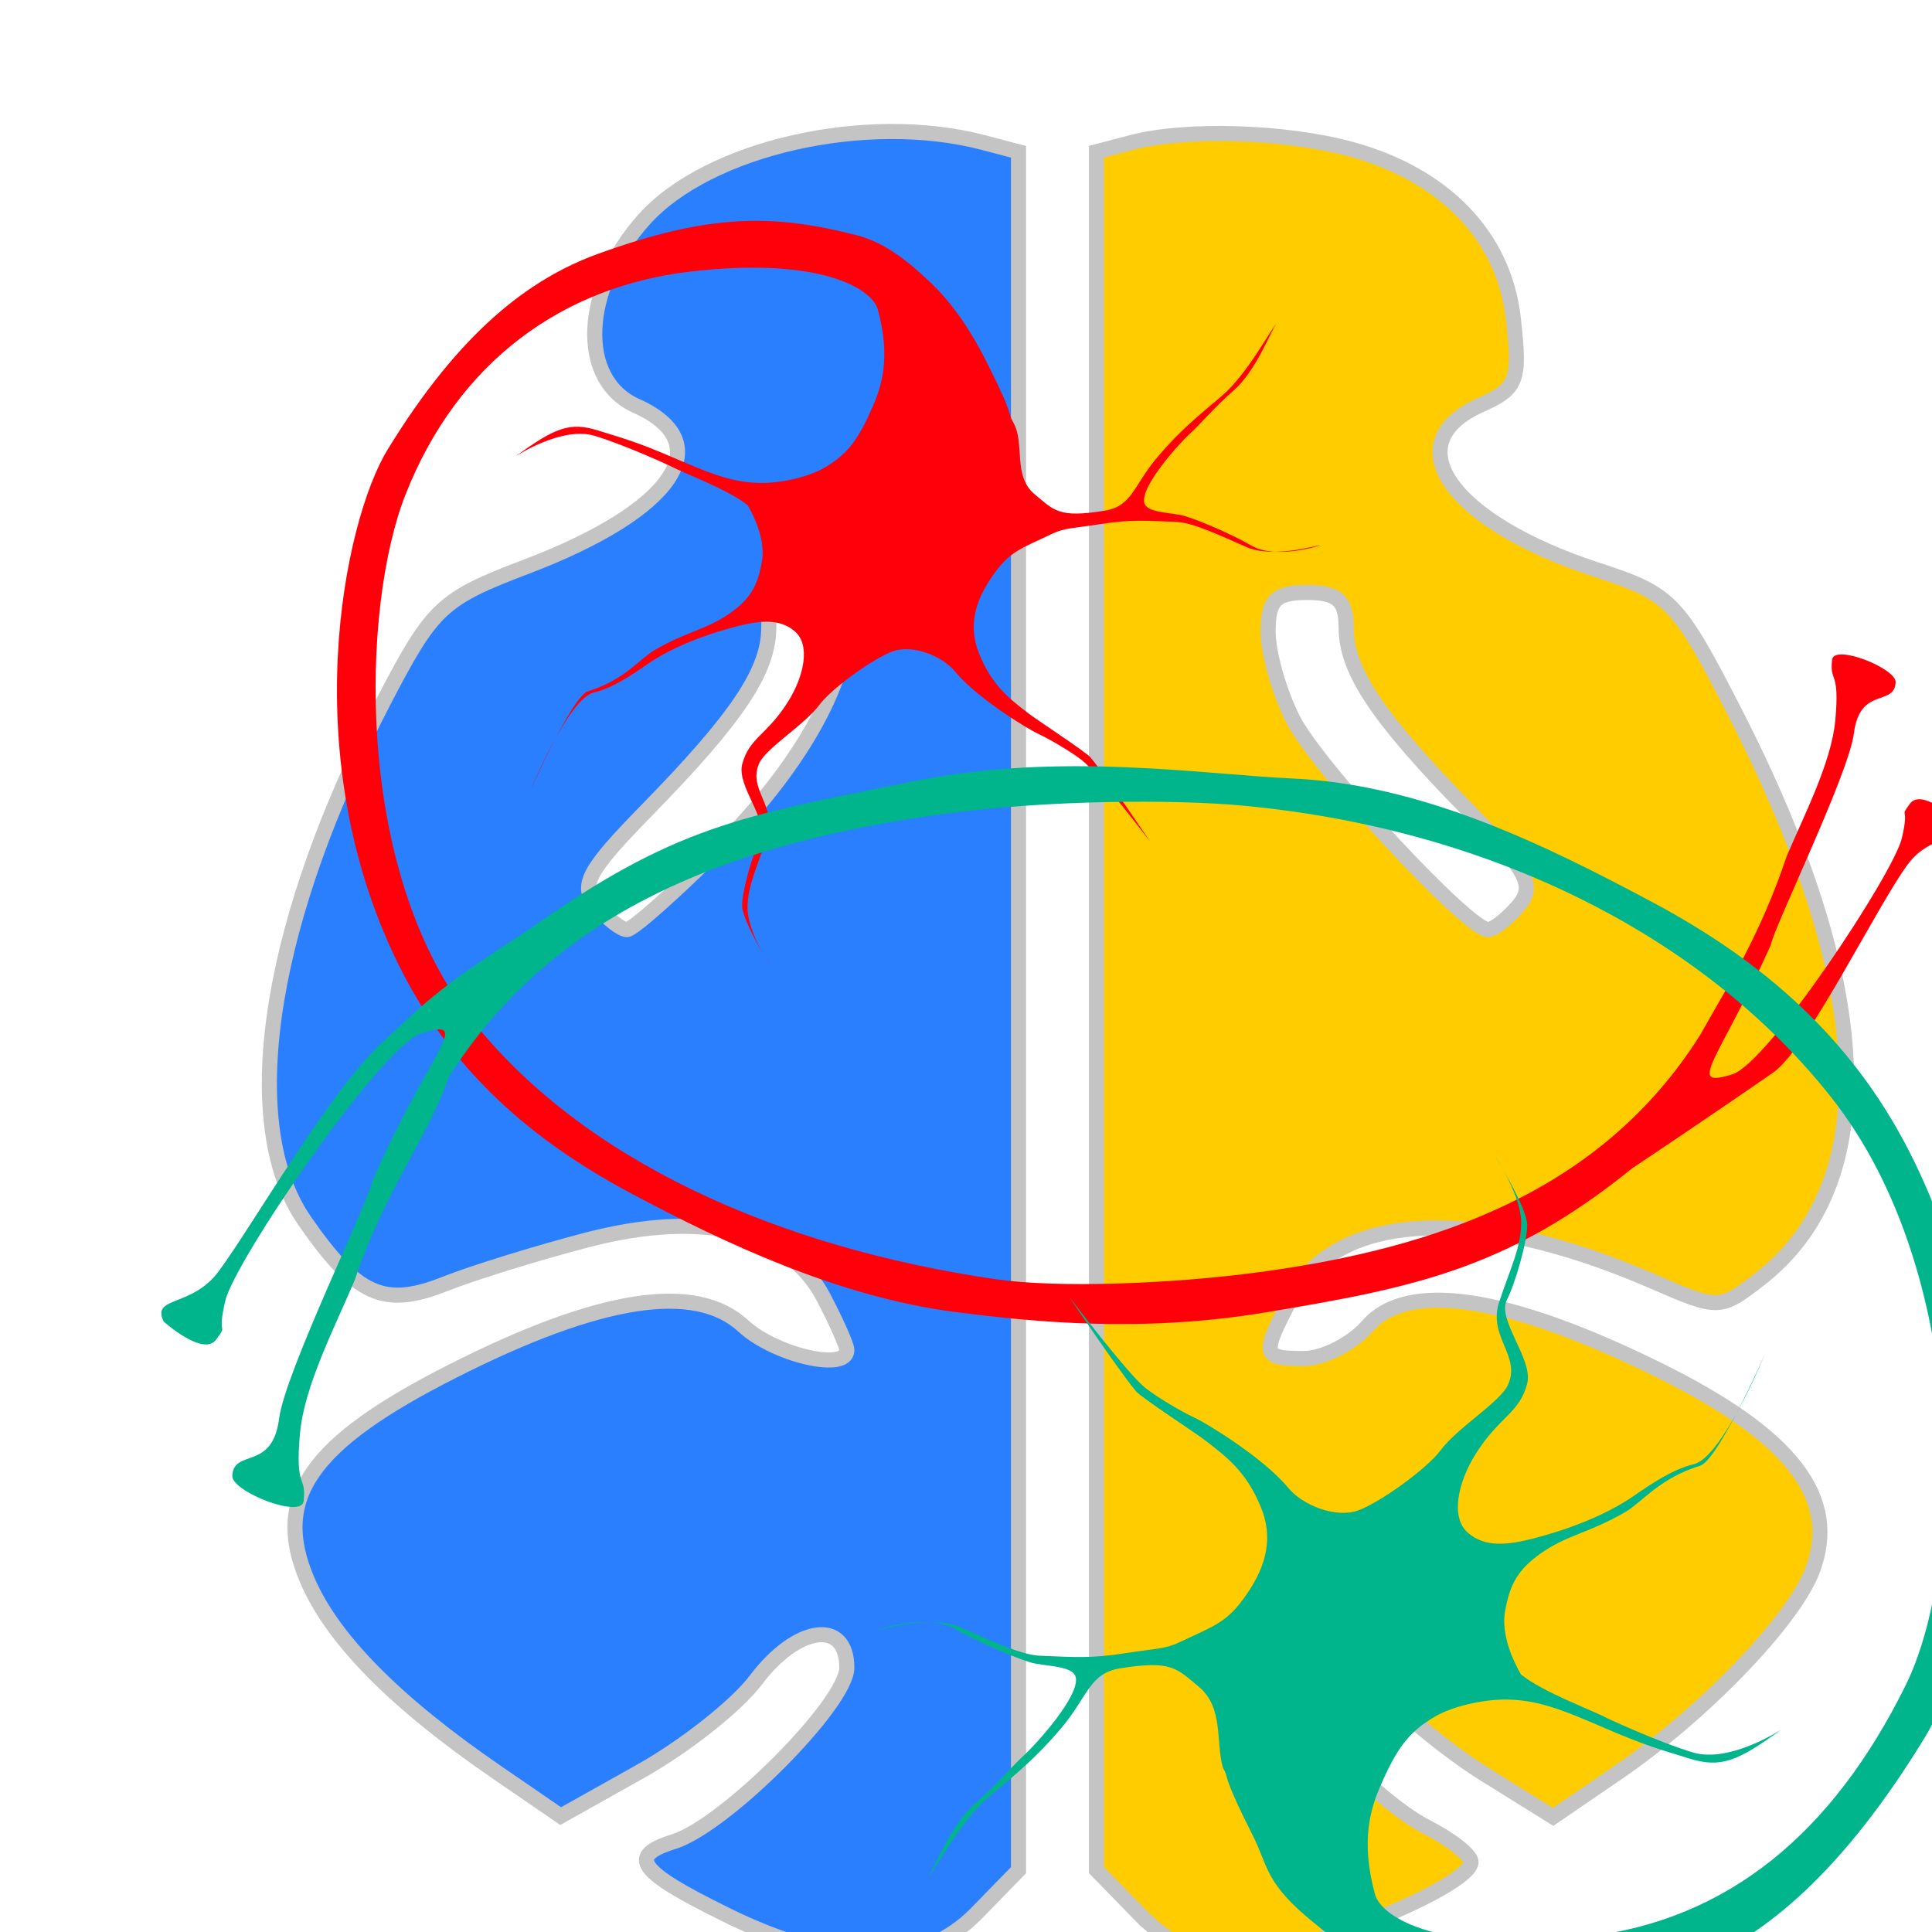 <?xml version="1.0" encoding="UTF-8" standalone="no"?>
<!-- Created with Inkscape (http://www.inkscape.org/) -->

<svg
   xmlns:dc="http://purl.org/dc/elements/1.1/"
   xmlns:cc="http://creativecommons.org/ns#"
   xmlns:rdf="http://www.w3.org/1999/02/22-rdf-syntax-ns#"
   xmlns:svg="http://www.w3.org/2000/svg"
   xmlns="http://www.w3.org/2000/svg"
   xmlns:sodipodi="http://sodipodi.sourceforge.net/DTD/sodipodi-0.dtd"
   xmlns:inkscape="http://www.inkscape.org/namespaces/inkscape"
   inkscape:export-ydpi="225"
   inkscape:export-xdpi="225"
   inkscape:export-filename="/home/fer/escritorio/tesis/icons/icon.png"
   sodipodi:docname="icon.svg"
   inkscape:version="0.48.3.1 r9886"
   version="1.1"
   id="svg3560"
   height="128"
   width="128">
  <defs
     id="defs3562">
    <filter
       id="filter3266"
       inkscape:label="Drop Shadow"
       color-interpolation-filters="sRGB">
      <feFlood
         id="feFlood3268"
         flood-opacity="0.815"
         flood-color="rgb(0,0,0)"
         result="flood" />
      <feComposite
         id="feComposite3270"
         in2="SourceGraphic"
         in="flood"
         operator="in"
         result="composite1" />
      <feGaussianBlur
         id="feGaussianBlur3272"
         stdDeviation="3.8"
         result="blur" />
      <feOffset
         id="feOffset3274"
         dx="1.8"
         dy="5.9"
         result="offset" />
      <feComposite
         id="feComposite3276"
         in2="offset"
         in="SourceGraphic"
         operator="over"
         result="composite2" />
    </filter>
    <filter
       id="filter3278"
       inkscape:label="Drop Shadow"
       color-interpolation-filters="sRGB">
      <feFlood
         id="feFlood3280"
         flood-opacity="0.815"
         flood-color="rgb(0,0,0)"
         result="flood" />
      <feComposite
         id="feComposite3282"
         in2="SourceGraphic"
         in="flood"
         operator="in"
         result="composite1" />
      <feGaussianBlur
         id="feGaussianBlur3284"
         stdDeviation="3.8"
         result="blur" />
      <feOffset
         id="feOffset3286"
         dx="1.8"
         dy="5.9"
         result="offset" />
      <feComposite
         id="feComposite3288"
         in2="offset"
         in="SourceGraphic"
         operator="over"
         result="composite2" />
    </filter>
    <filter
       id="filter4511"
       style="color-interpolation-filters:sRGB;"
       inkscape:label="Drop Shadow">
      <feFlood
         id="feFlood4513"
         flood-opacity="0.874"
         flood-color="rgb(0,0,0)"
         result="flood" />
      <feComposite
         id="feComposite4515"
         in2="SourceGraphic"
         in="flood"
         operator="in"
         result="composite1" />
      <feGaussianBlur
         id="feGaussianBlur4517"
         in="composite"
         stdDeviation="4.6"
         result="blur" />
      <feOffset
         id="feOffset4519"
         dx="4"
         dy="6.9"
         result="offset" />
      <feComposite
         id="feComposite4521"
         in2="offset"
         in="SourceGraphic"
         operator="over"
         result="composite2" />
    </filter>
    <filter
       id="filter4765"
       style="color-interpolation-filters:sRGB;"
       inkscape:label="Drop Shadow">
      <feFlood
         id="feFlood4767"
         flood-opacity="0.694"
         flood-color="rgb(0,0,0)"
         result="flood" />
      <feComposite
         id="feComposite4769"
         in2="SourceGraphic"
         in="flood"
         operator="in"
         result="composite1" />
      <feGaussianBlur
         id="feGaussianBlur4771"
         in="composite"
         stdDeviation="3.5"
         result="blur" />
      <feOffset
         id="feOffset4773"
         dx="7"
         dy="6.9"
         result="offset" />
      <feComposite
         id="feComposite4775"
         in2="offset"
         in="SourceGraphic"
         operator="over"
         result="composite2" />
    </filter>
    <filter
       id="filter4837"
       style="color-interpolation-filters:sRGB;"
       inkscape:label="Drop Shadow">
      <feFlood
         id="feFlood4839"
         flood-opacity="0.674"
         flood-color="rgb(0,0,0)"
         result="flood" />
      <feComposite
         id="feComposite4841"
         in2="SourceGraphic"
         in="flood"
         operator="in"
         result="composite1" />
      <feGaussianBlur
         id="feGaussianBlur4843"
         in="composite"
         stdDeviation="3.5"
         result="blur" />
      <feOffset
         id="feOffset4845"
         dx="6.1"
         dy="6.3"
         result="offset" />
      <feComposite
         id="feComposite4847"
         in2="offset"
         in="SourceGraphic"
         operator="over"
         result="composite2" />
    </filter>
  </defs>
  <sodipodi:namedview
     id="base"
     pagecolor="#ffffff"
     bordercolor="#666666"
     borderopacity="1.0"
     inkscape:pageopacity="0"
     inkscape:pageshadow="2"
     inkscape:zoom="1.84375"
     inkscape:cx="64"
     inkscape:cy="64"
     inkscape:current-layer="layer1"
     showgrid="true"
     inkscape:document-units="px"
     inkscape:grid-bbox="true"
     inkscape:window-width="1024"
     inkscape:window-height="692"
     inkscape:window-x="0"
     inkscape:window-y="24"
     inkscape:window-maximized="1" />
  <g
     id="layer1"
     inkscape:label="Layer 1"
     inkscape:groupmode="layer"
     transform="translate(0,64)">
    <g
       id="g4375"
       transform="translate(-1.932,0)"
       style="filter:url(#filter4837)">
      <path
         transform="matrix(1.942,0,0,1.94,1.184,-62.999)"
         sodipodi:nodetypes="ccssccssssscccsscscccccccccccsssscsc"
         inkscape:export-ydpi="360"
         inkscape:export-xdpi="360"
         inkscape:export-filename="/home/fer/escritorio/icons/path5569.png"
         inkscape:connector-curvature="0"
         id="path5567"
         d="m 22.009,61.624 c -3.002,-1.478 -3.374,-1.997 -1.784,-2.493 1.757,-0.548 5.909,-4.722 5.909,-5.94 0,-1.676 -1.702,-1.443 -3.108,0.426 -0.648,0.862 -2.41,2.258 -3.916,3.104 l -2.738,1.537 -2.172,-1.492 C 10.713,54.37 8.578,52.203 7.721,50.187 6.531,47.386 7.828,45.524 12.683,43.062 c 5.023,-2.547 8.284,-3.053 9.923,-1.54 1.073,0.991 3.529,1.563 3.529,0.823 0,-0.158 -0.361,-0.973 -0.802,-1.811 -1.204,-2.288 -4.103,-2.987 -8.081,-1.947 -1.702,0.445 -3.879,1.12 -4.838,1.501 -2.07,0.822 -3.005,0.399 -4.777,-2.159 -1.184,-1.709 -1.481,-4.354 -0.949,-7.558 0.501,-3.016 1.738,-6.528 3.663,-10.222 1.656,-3.178 1.954,-3.458 4.856,-4.563 5.015,-1.91 6.586,-4.214 3.742,-5.488 -1.992,-0.892 -1.863,-3.982 0.266,-6.365 2.192,-2.454 7.588,-3.679 11.578,-2.628 l 1.198,0.315 0,29.343 0,29.343 -1.43,1.468 c -1.872,1.921 -4.72,1.939 -8.55,0.053 l 0,0 z M 21.737,25.235 c 2.726,-2.721 4.397,-5.648 4.397,-7.701 0,-0.785 -0.348,-1.063 -1.331,-1.063 -1.03,0 -1.331,0.269 -1.331,1.192 0,1.478 -1.063,3.073 -4.157,6.239 -2.041,2.088 -2.301,2.582 -1.72,3.27 0.376,0.446 0.843,0.811 1.037,0.811 0.194,0 1.591,-1.236 3.105,-2.747 z"
         style="fill:#2a7fff;fill-opacity:1;stroke:#c4c4c4;stroke-width:0.515;stroke-opacity:1;" />
      <path
         transform="matrix(1.942,0,0,1.94,1.184,-62.999)"
         inkscape:export-ydpi="360"
         inkscape:export-xdpi="360"
         inkscape:connector-curvature="0"
         id="path5569"
         d="m 36.082,61.571 -1.43,-1.468 0,-29.343 0,-29.343 1.198,-0.315 c 1.846,-0.486 5.242,-0.383 7.481,0.229 3.195,0.872 5.218,2.976 5.537,5.759 0.247,2.153 0.149,2.413 -1.117,2.98 -2.922,1.308 -1.019,3.997 3.984,5.631 2.525,0.824 2.747,1.055 4.702,4.876 4.773,9.33 5.061,16.08 0.828,19.354 -1.349,1.043 -1.386,1.044 -3.652,0.058 -6.01,-2.613 -10.757,-2.394 -12.315,0.567 -1.031,1.96 -1.008,2.075 0.423,2.075 0.667,0 1.648,-0.5 2.18,-1.111 1.357,-1.558 4.78,-1.042 9.915,1.494 4.58,2.262 6.205,4.388 5.255,6.872 -0.653,1.706 -3.739,4.909 -6.649,6.898 l -2.193,1.5 -2.342,-1.46 c -1.288,-0.803 -2.981,-2.206 -3.761,-3.118 -1.477,-1.725 -3.617,-2.243 -3.617,-0.874 0,1.054 3.545,4.853 5.416,5.804 0.827,0.42 1.504,0.956 1.504,1.189 0,0.833 -5.814,3.211 -7.852,3.211 -1.566,0 -2.408,-0.354 -3.494,-1.468 z M 49.045,27.171 c 0.581,-0.688 0.321,-1.183 -1.72,-3.27 -3.095,-3.165 -4.157,-4.76 -4.157,-6.239 0,-0.922 -0.301,-1.192 -1.331,-1.192 -1.072,0 -1.331,0.26 -1.331,1.334 0,0.734 0.385,2.088 0.855,3.009 0.842,1.649 5.96,7.169 6.647,7.169 0.194,0 0.66,-0.365 1.037,-0.811 z"
         style="fill:#ffcc00;fill-opacity:1;stroke:#c4c4c4;stroke-width:0.515;stroke-opacity:1;" />
    </g>
    <path
       id="path3155-2-3-2-9-2-3"
       inkscape:connector-curvature="0"
       style="fill:#ff000a;fill-opacity:1;stroke:none;filter:url(#filter4765)"
       d="m 60.126,-42.928 c 0.813,1.433 -0.063,3.55 1.434,4.784 1.28,1.056 1.566,1.578 4.642,1.075 1.818,-0.297 1.881,-1.657 3.478,-3.542 1.417,-1.673 2.526,-2.589 4.255,-4.048 1.729,-1.459 3.359,-4.604 3.604,-4.749 -0.303,0.334 -1.299,3.071 -2.814,4.386 -1.157,1.004 -2.276,2.292 -2.798,2.766 -0.826,0.749 -3.374,3.584 -3.114,4.672 0.167,0.7 1.916,0.631 2.677,0.869 0.965,0.302 2.898,1.092 4.466,1.986 1.568,0.893 4.575,-0.014 4.468,-0.057 0.095,-0.036 -3.062,0.904 -4.817,0.14 -1.755,-0.763 -3.552,-1.629 -4.653,-1.674 -2.055,-0.085 -3.008,-0.17 -5.024,0.14 -1.955,0.301 -2.403,0.258 -3.213,0.642 -2.141,1.015 -2.838,1.161 -3.997,2.846 -1.195,1.738 -1.553,3.366 -0.845,5.113 0.876,2.163 2.083,3.02 3.237,3.923 0.568,0.444 3.836,2.57 4.143,2.942 1.13,1.366 3.934,5.562 3.934,5.562 0,0 -3.441,-4.536 -4.483,-5.362 -0.754,-0.597 -2.256,-1.464 -2.931,-1.772 -0.675,-0.309 -4.036,-2.352 -5.484,-4.106 -0.9,-1.09 -2.849,-1.812 -4.126,-1.361 -1.277,0.451 -4.058,2.45 -4.877,3.548 -1.023,1.371 -3.526,2.849 -3.99,3.88 -0.774,1.72 1.214,2.834 0.518,4.904 -0.696,2.07 -1.255,3.147 -1.292,4.598 -0.041,1.594 1.531,3.978 1.531,3.978 0,0 -1.832,-2.964 -1.884,-3.995 -0.049,-0.957 0.754,-3.644 1.187,-4.456 0.634,-1.19 -1.558,-3.515 -1.189,-4.957 0.453,-1.771 1.656,-1.941 3.048,-4.17 1.057,-1.693 1.481,-3.734 0.459,-4.633 -1.022,-0.899 -2.381,-0.729 -3.9,-0.336 -1.859,0.479 -4.156,1.305 -5.87,2.487 -1.14,0.786 -2.331,1.588 -3.577,1.891 -1.69,0.412 -4.212,6.537 -4.212,6.537 0,0 2.78,-6.304 3.849,-6.63 2.379,-0.726 3.448,-2.164 4.376,-2.708 2.157,-1.266 3.479,-1.364 5.037,-2.471 1.301,-0.924 1.832,-1.782 2.108,-3.483 0.276,-1.701 -0.957,-3.662 -0.957,-3.662 -1.265,-1.031 -4.252,-2.124 -5.06,-2.568 0,0 -2.96,-1.386 -5.076,-2.027 -2.171,-0.658 -5.233,1.359 -5.233,1.359 2.569,-1.866 3.559,-2.303 5.445,-1.718 1.902,0.59 2.667,0.799 4.984,1.795 2.317,0.997 3.856,1.661 5.787,1.685 1.454,0.018 3.252,-0.423 4.253,-1.014 1.555,-0.907 2.25,-1.908 3.164,-3.987 0.624,-1.419 1.222,-3.289 0.369,-6.471 -0.387,-1.443 -3.916,-3.521 -12.423,-2.531 -8.423,0.98 -15.414,5.938 -18.895,14.831 -2.894,7.393 -3.432,24.767 4.346,34.66 7.4,9.413 20.324,15.161 34.775,17.268 4.036,0.588 11.486,0.336 17.505,-0.472 11.81,-1.598 22.642,-5.377 29.149,-15.676 1.811,-3.216 3.989,-6.605 5.751,-11.869 1.185,-2.788 2.961,-6.226 3.219,-8.987 0.32,-3.421 -0.386,-2.459 -0.209,-4.038 0.12,-1.074 4.258,0.572 4.21,1.495 -0.086,1.632 -2.369,0.249 -2.765,3.38 -0.342,2.701 -5.266,12.757 -5.515,14.047 -3.472,7.7 -5.678,9.521 -2.523,8.542 2.415,-0.808 10.664,-13.305 11.213,-15.637 0.54,-2.292 -0.208,-1.257 0.54,-2.292 0.756,-1.047 3.097,1.059 3.097,1.059 0.75,1.518 -1.651,0.81 -3.244,2.965 -2.032,2.748 -6.518,11.967 -8.83,13.731 0,0 -4.114,2.864 -9.416,6.394 -8.284,6.718 -14.595,7.938 -24.286,9.554 -8.072,1.346 -15.196,0.674 -20.64,-0.032 C 48.632,15.025 41.181,11.568 34.723,8.117 28.264,4.665 23.066,0.155 19.648,-6.508 16.034,-13.553 15.075,-21.032 15.376,-27.334 c 0.302,-6.302 1.865,-11.428 3.296,-13.766 4.73,-7.725 9.311,-11.304 13.972,-12.991 7.369,-2.667 11.597,-2.649 17.143,-1.218 1.913,0.494 3.549,1.857 4.969,3.229 1.506,1.454 2.68,3.311 3.602,5.143 1.972,3.916 1.324,3.231 1.766,4.01 z"
       sodipodi:nodetypes="csssscssssscsssszssscssszsssscsssszssscssszsszczzscsssssscccssssccsscsccsssssssaassc" />
    <path
       id="path3155-2-3-2-9-2-2-8"
       inkscape:connector-curvature="0"
       style="fill:#00b48b;fill-opacity:1;stroke:none;filter:url(#filter4765)"
       d="m 74.02,46.211 c -0.491,-1.714 0.07,-3.985 -1.61,-5.37 -1.437,-1.185 -1.758,-1.771 -5.211,-1.207 -2.041,0.334 -2.112,1.86 -3.904,3.976 -1.591,1.879 -2.836,2.906 -4.776,4.544 -1.941,1.638 -3.771,5.169 -4.046,5.331 0.34,-0.375 1.458,-3.447 3.159,-4.924 1.299,-1.127 2.555,-2.574 3.141,-3.105 0.927,-0.841 3.787,-4.023 3.496,-5.245 -0.188,-0.785 -2.15,-0.708 -3.006,-0.975 -1.083,-0.339 -3.253,-1.226 -5.014,-2.229 -1.761,-1.002 -5.136,0.019 -5.016,0.065 -0.107,0.041 3.438,-1.014 5.408,-0.158 1.97,0.857 3.987,1.828 5.224,1.88 2.307,0.095 3.376,0.191 5.64,-0.158 2.194,-0.338 2.698,-0.289 3.607,-0.72 2.404,-1.14 3.186,-1.303 4.487,-3.195 1.342,-1.951 1.743,-3.779 0.948,-5.74 -0.984,-2.428 -2.339,-3.39 -3.634,-4.404 -0.637,-0.499 -4.306,-2.885 -4.652,-3.303 -1.268,-1.534 -4.416,-6.244 -4.416,-6.244 0,0 3.862,5.092 5.033,6.02 0.846,0.671 2.533,1.643 3.291,1.99 0.758,0.347 4.531,2.641 6.157,4.61 1.01,1.224 3.199,2.034 4.632,1.528 1.434,-0.506 4.556,-2.751 5.476,-3.983 1.148,-1.539 3.959,-3.199 4.479,-4.356 0.869,-1.931 -1.362,-3.181 -0.581,-5.505 0.781,-2.324 1.409,-3.532 1.451,-5.162 0.046,-1.789 -1.719,-4.466 -1.719,-4.466 0,0 2.056,3.328 2.115,4.485 0.054,1.074 -0.847,4.09 -1.333,5.003 -0.712,1.336 1.749,3.946 1.335,5.565 -0.508,1.988 -1.859,2.179 -3.422,4.682 -1.186,1.9 -1.663,4.192 -0.515,5.201 1.148,1.009 2.672,0.818 4.379,0.377 2.087,-0.538 4.665,-1.464 6.59,-2.792 1.28,-0.883 2.617,-1.782 4.016,-2.123 1.898,-0.462 4.729,-7.338 4.729,-7.338 0,0 -3.122,7.076 -4.321,7.443 -2.67,0.816 -3.871,2.429 -4.912,3.04 -2.422,1.421 -3.906,1.532 -5.655,2.774 -1.46,1.038 -2.056,2.001 -2.366,3.91 -0.31,1.909 1.074,4.111 1.074,4.111 1.42,1.158 4.774,2.384 5.681,2.883 0,0 3.323,1.556 5.698,2.276 2.437,0.739 5.875,-1.526 5.875,-1.526 -2.884,2.095 -3.996,2.586 -6.113,1.929 -2.135,-0.662 -2.994,-0.896 -5.595,-2.015 -2.601,-1.119 -4.329,-1.865 -6.496,-1.892 -1.632,-0.02 -3.65,0.475 -4.774,1.138 -1.746,1.018 -2.526,2.142 -3.552,4.476 -0.7,1.593 -1.371,3.692 -0.414,7.265 0.434,1.62 4.396,3.953 13.947,2.842 9.456,-1.1 16.376,-6.876 21.212,-16.65 3.96,-8.003 4.185,-27.38 -4.879,-38.911 C 106.188,-8.546 92.261,-15.948 75.327,-17.526 70.768,-17.951 62.432,-17.903 55.676,-16.996 42.418,-15.202 30.02,-11.078 22.715,0.484 21.483,4.227 18.473,8.017 16.495,13.927 c -1.33,3.13 -3.324,6.99 -3.614,10.089 -0.36,3.84 0.433,2.761 0.235,4.533 C 12.981,29.755 8.335,27.907 8.389,26.872 8.485,25.039 11.048,26.592 11.493,23.076 11.877,20.044 17.405,8.755 17.685,7.307 21.438,-1.283 24.453,-3.541 20.911,-2.442 18.2,-1.535 8.545,12.654 7.929,15.272 7.323,17.845 8.163,16.683 7.323,17.845 6.474,19.02 3.846,16.657 3.846,16.657 3.004,14.952 5.699,15.748 7.488,13.328 9.769,10.243 14.764,1.493 18.253,-1.767 c 3.489,-3.259 4.082,-3.852 9.718,-7.498 9.722,-6.91 14.061,-7.561 25.577,-9.883 9.736,-1.963 19.169,-0.441 25.069,-0.175 8.579,0.387 16.67,4.353 23.921,8.228 7.25,3.875 13.086,8.938 16.923,16.418 8.114,15.818 4.3,33.579 1.095,38.835 -10.943,17.945 -20.553,16.89 -28.853,16.711 -6.913,-0.149 -9.964,-3.02 -11.656,-4.384 -3.248,-2.617 -3.008,-3.717 -4.044,-5.773 -2.214,-4.397 -1.487,-3.628 -1.983,-4.502 z"
       sodipodi:nodetypes="csssscssssscsssszssscssszsssscsssszssscssszsszczzscsssssscccssssccsscszcsssssssssc" />
  </g>
</svg>
